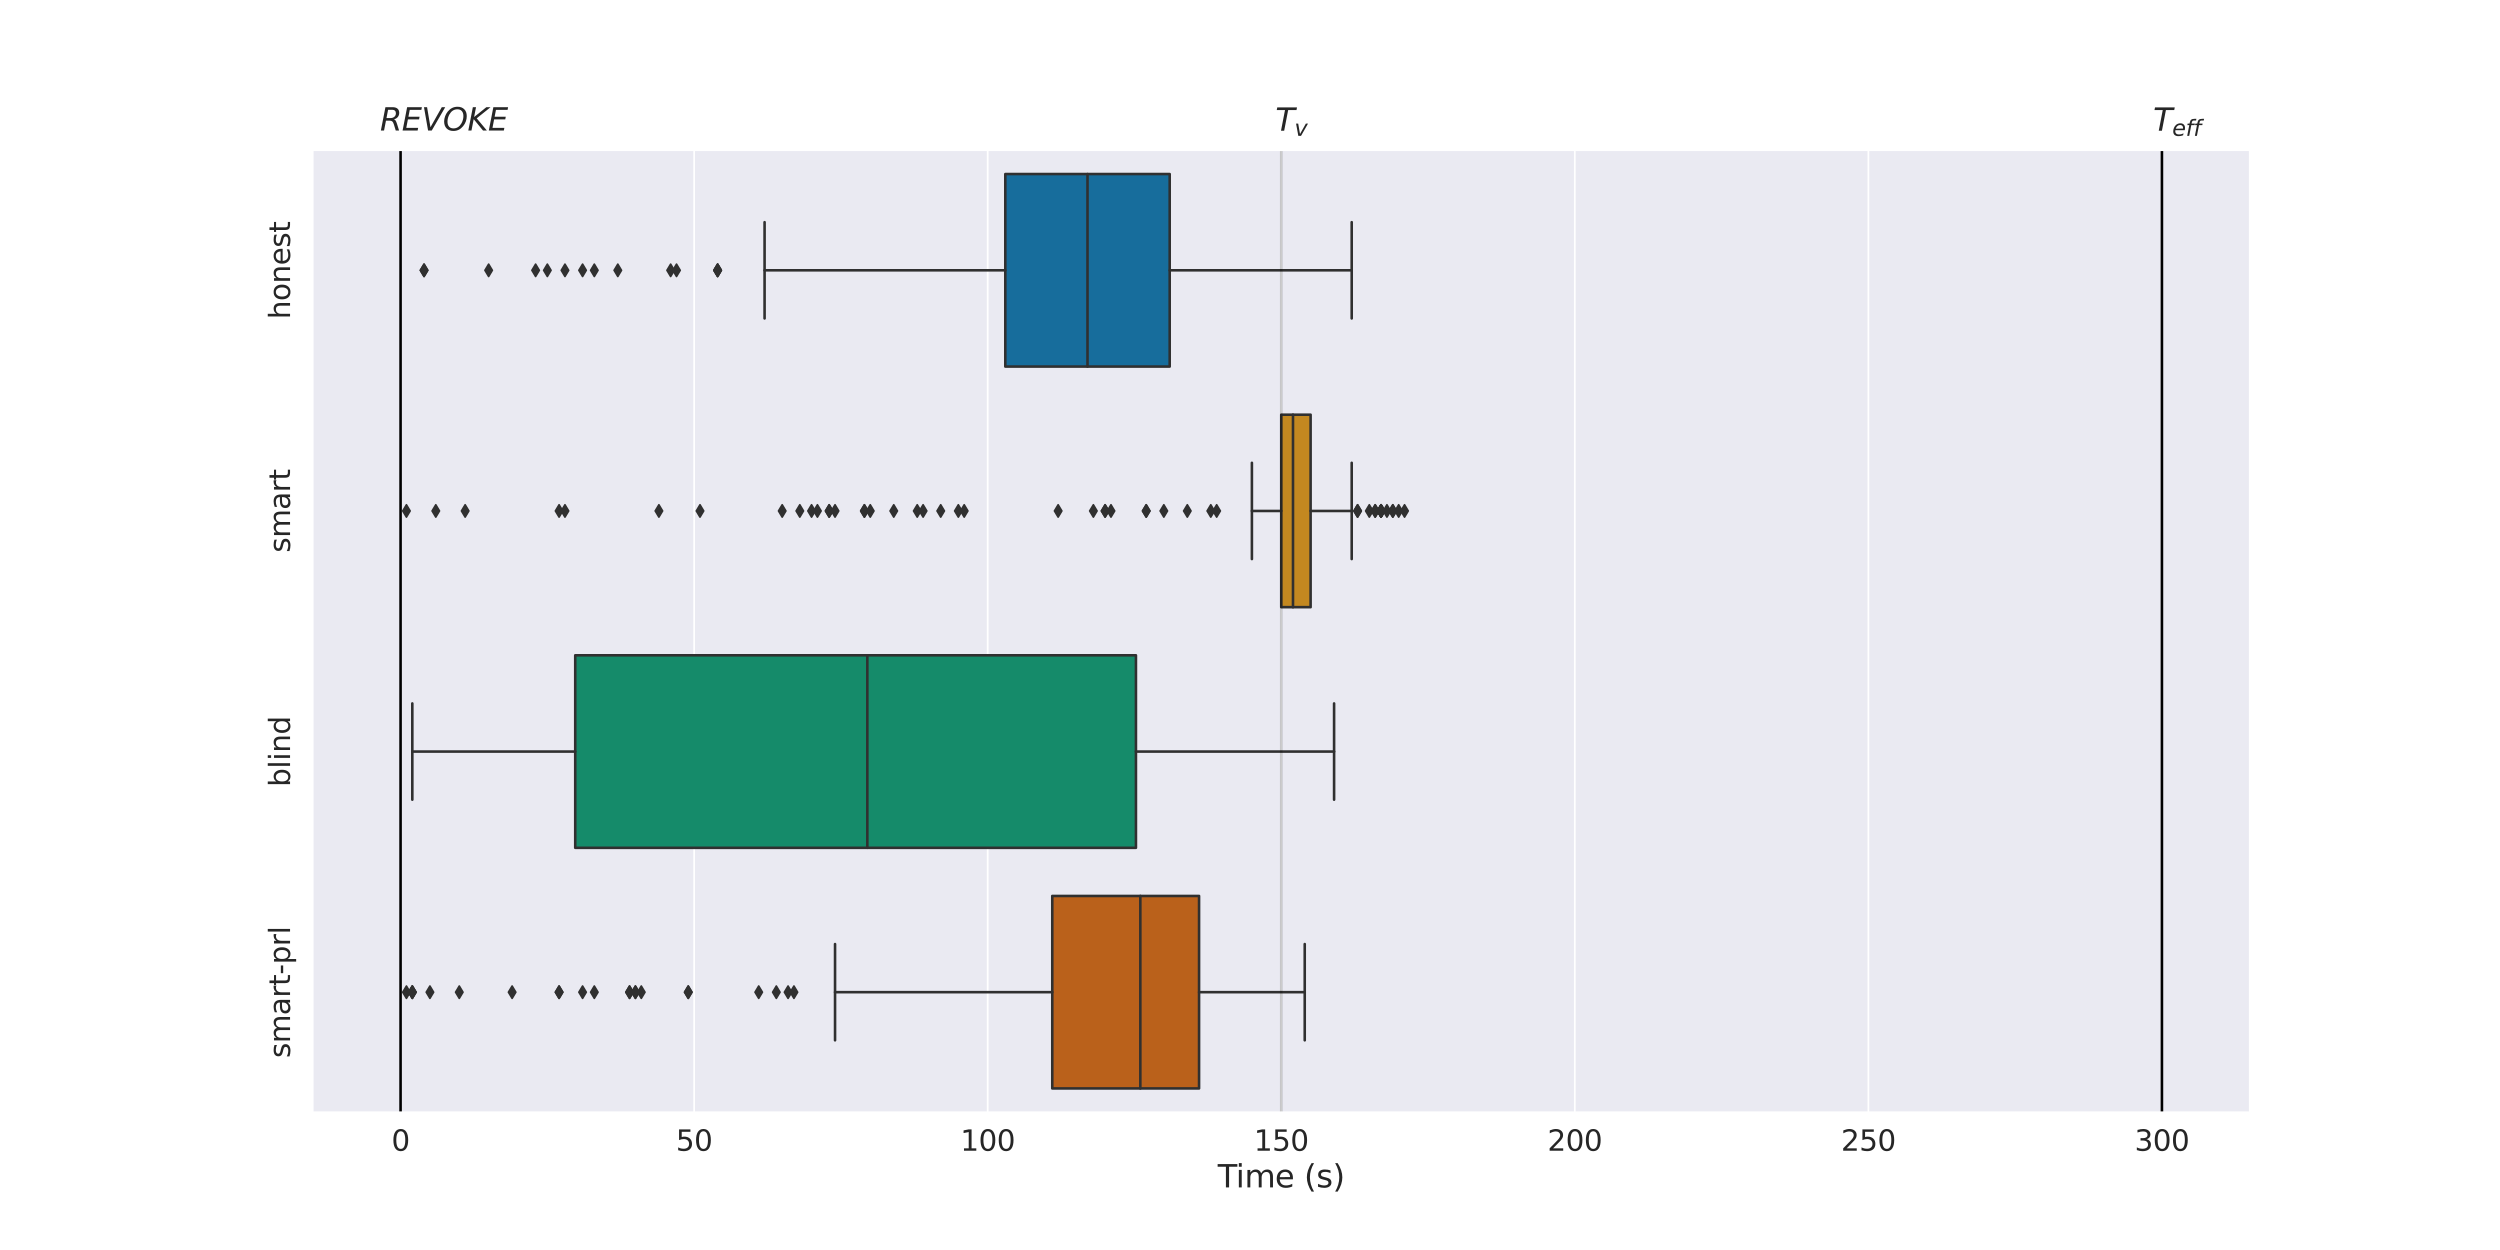 <?xml version="1.0" encoding="utf-8" standalone="no"?>
<!DOCTYPE svg PUBLIC "-//W3C//DTD SVG 1.1//EN"
  "http://www.w3.org/Graphics/SVG/1.1/DTD/svg11.dtd">
<svg xmlns:xlink="http://www.w3.org/1999/xlink" width="1440pt" height="720pt" viewBox="0 0 1440 720" xmlns="http://www.w3.org/2000/svg" version="1.1">
 <defs>
  <style type="text/css">*{stroke-linejoin: round; stroke-linecap: butt}</style>
 </defs>
 <g id="figure_1">
  <g id="patch_1">
   <path d="M 0 720 
L 1440 720 
L 1440 0 
L 0 0 
z
" style="fill: #ffffff"/>
  </g>
  <g id="axes_1">
   <g id="patch_2">
    <path d="M 180 640.8 
L 1296 640.8 
L 1296 86.4 
L 180 86.4 
z
" style="fill: #eaeaf2"/>
   </g>
   <g id="matplotlib.axis_1">
    <g id="xtick_1">
     <g id="line2d_1">
      <path d="M 230.727 640.8 
L 230.727 86.4 
" clip-path="url(#p16298e36af)" style="fill: none; stroke: #ffffff; stroke-linecap: round"/>
     </g>
     <g id="text_1">
      <!-- 0 -->
      <g style="fill: #262626" transform="translate(225.478 662.837) scale(0.165 -0.165)">
       <defs>
        <path id="DejaVuSans-30" d="M 2034 4250 
Q 1547 4250 1301 3770 
Q 1056 3291 1056 2328 
Q 1056 1369 1301 889 
Q 1547 409 2034 409 
Q 2525 409 2770 889 
Q 3016 1369 3016 2328 
Q 3016 3291 2770 3770 
Q 2525 4250 2034 4250 
z
M 2034 4750 
Q 2819 4750 3233 4129 
Q 3647 3509 3647 2328 
Q 3647 1150 3233 529 
Q 2819 -91 2034 -91 
Q 1250 -91 836 529 
Q 422 1150 422 2328 
Q 422 3509 836 4129 
Q 1250 4750 2034 4750 
z
" transform="scale(0.016)"/>
       </defs>
       <use xlink:href="#DejaVuSans-30"/>
      </g>
     </g>
    </g>
    <g id="xtick_2">
     <g id="line2d_2">
      <path d="M 399.818 640.8 
L 399.818 86.4 
" clip-path="url(#p16298e36af)" style="fill: none; stroke: #ffffff; stroke-linecap: round"/>
     </g>
     <g id="text_2">
      <!-- 50 -->
      <g style="fill: #262626" transform="translate(389.32 662.837) scale(0.165 -0.165)">
       <defs>
        <path id="DejaVuSans-35" d="M 691 4666 
L 3169 4666 
L 3169 4134 
L 1269 4134 
L 1269 2991 
Q 1406 3038 1543 3061 
Q 1681 3084 1819 3084 
Q 2600 3084 3056 2656 
Q 3513 2228 3513 1497 
Q 3513 744 3044 326 
Q 2575 -91 1722 -91 
Q 1428 -91 1123 -41 
Q 819 9 494 109 
L 494 744 
Q 775 591 1075 516 
Q 1375 441 1709 441 
Q 2250 441 2565 725 
Q 2881 1009 2881 1497 
Q 2881 1984 2565 2268 
Q 2250 2553 1709 2553 
Q 1456 2553 1204 2497 
Q 953 2441 691 2322 
L 691 4666 
z
" transform="scale(0.016)"/>
       </defs>
       <use xlink:href="#DejaVuSans-35"/>
       <use xlink:href="#DejaVuSans-30" x="63.623"/>
      </g>
     </g>
    </g>
    <g id="xtick_3">
     <g id="line2d_3">
      <path d="M 568.909 640.8 
L 568.909 86.4 
" clip-path="url(#p16298e36af)" style="fill: none; stroke: #ffffff; stroke-linecap: round"/>
     </g>
     <g id="text_3">
      <!-- 100 -->
      <g style="fill: #262626" transform="translate(553.162 662.837) scale(0.165 -0.165)">
       <defs>
        <path id="DejaVuSans-31" d="M 794 531 
L 1825 531 
L 1825 4091 
L 703 3866 
L 703 4441 
L 1819 4666 
L 2450 4666 
L 2450 531 
L 3481 531 
L 3481 0 
L 794 0 
L 794 531 
z
" transform="scale(0.016)"/>
       </defs>
       <use xlink:href="#DejaVuSans-31"/>
       <use xlink:href="#DejaVuSans-30" x="63.623"/>
       <use xlink:href="#DejaVuSans-30" x="127.246"/>
      </g>
     </g>
    </g>
    <g id="xtick_4">
     <g id="line2d_4">
      <path d="M 738 640.8 
L 738 86.4 
" clip-path="url(#p16298e36af)" style="fill: none; stroke: #ffffff; stroke-linecap: round"/>
     </g>
     <g id="text_4">
      <!-- 150 -->
      <g style="fill: #262626" transform="translate(722.253 662.837) scale(0.165 -0.165)">
       <use xlink:href="#DejaVuSans-31"/>
       <use xlink:href="#DejaVuSans-35" x="63.623"/>
       <use xlink:href="#DejaVuSans-30" x="127.246"/>
      </g>
     </g>
    </g>
    <g id="xtick_5">
     <g id="line2d_5">
      <path d="M 907.091 640.8 
L 907.091 86.4 
" clip-path="url(#p16298e36af)" style="fill: none; stroke: #ffffff; stroke-linecap: round"/>
     </g>
     <g id="text_5">
      <!-- 200 -->
      <g style="fill: #262626" transform="translate(891.344 662.837) scale(0.165 -0.165)">
       <defs>
        <path id="DejaVuSans-32" d="M 1228 531 
L 3431 531 
L 3431 0 
L 469 0 
L 469 531 
Q 828 903 1448 1529 
Q 2069 2156 2228 2338 
Q 2531 2678 2651 2914 
Q 2772 3150 2772 3378 
Q 2772 3750 2511 3984 
Q 2250 4219 1831 4219 
Q 1534 4219 1204 4116 
Q 875 4013 500 3803 
L 500 4441 
Q 881 4594 1212 4672 
Q 1544 4750 1819 4750 
Q 2544 4750 2975 4387 
Q 3406 4025 3406 3419 
Q 3406 3131 3298 2873 
Q 3191 2616 2906 2266 
Q 2828 2175 2409 1742 
Q 1991 1309 1228 531 
z
" transform="scale(0.016)"/>
       </defs>
       <use xlink:href="#DejaVuSans-32"/>
       <use xlink:href="#DejaVuSans-30" x="63.623"/>
       <use xlink:href="#DejaVuSans-30" x="127.246"/>
      </g>
     </g>
    </g>
    <g id="xtick_6">
     <g id="line2d_6">
      <path d="M 1076.182 640.8 
L 1076.182 86.4 
" clip-path="url(#p16298e36af)" style="fill: none; stroke: #ffffff; stroke-linecap: round"/>
     </g>
     <g id="text_6">
      <!-- 250 -->
      <g style="fill: #262626" transform="translate(1060.435 662.837) scale(0.165 -0.165)">
       <use xlink:href="#DejaVuSans-32"/>
       <use xlink:href="#DejaVuSans-35" x="63.623"/>
       <use xlink:href="#DejaVuSans-30" x="127.246"/>
      </g>
     </g>
    </g>
    <g id="xtick_7">
     <g id="line2d_7">
      <path d="M 1245.273 640.8 
L 1245.273 86.4 
" clip-path="url(#p16298e36af)" style="fill: none; stroke: #ffffff; stroke-linecap: round"/>
     </g>
     <g id="text_7">
      <!-- 300 -->
      <g style="fill: #262626" transform="translate(1229.526 662.837) scale(0.165 -0.165)">
       <defs>
        <path id="DejaVuSans-33" d="M 2597 2516 
Q 3050 2419 3304 2112 
Q 3559 1806 3559 1356 
Q 3559 666 3084 287 
Q 2609 -91 1734 -91 
Q 1441 -91 1130 -33 
Q 819 25 488 141 
L 488 750 
Q 750 597 1062 519 
Q 1375 441 1716 441 
Q 2309 441 2620 675 
Q 2931 909 2931 1356 
Q 2931 1769 2642 2001 
Q 2353 2234 1838 2234 
L 1294 2234 
L 1294 2753 
L 1863 2753 
Q 2328 2753 2575 2939 
Q 2822 3125 2822 3475 
Q 2822 3834 2567 4026 
Q 2313 4219 1838 4219 
Q 1578 4219 1281 4162 
Q 984 4106 628 3988 
L 628 4550 
Q 988 4650 1302 4700 
Q 1616 4750 1894 4750 
Q 2613 4750 3031 4423 
Q 3450 4097 3450 3541 
Q 3450 3153 3228 2886 
Q 3006 2619 2597 2516 
z
" transform="scale(0.016)"/>
       </defs>
       <use xlink:href="#DejaVuSans-33"/>
       <use xlink:href="#DejaVuSans-30" x="63.623"/>
       <use xlink:href="#DejaVuSans-30" x="127.246"/>
      </g>
     </g>
    </g>
    <g id="text_8">
     <!-- Time (s) -->
     <g style="fill: #262626" transform="translate(701.408 683.946) scale(0.18 -0.18)">
      <defs>
       <path id="DejaVuSans-54" d="M -19 4666 
L 3928 4666 
L 3928 4134 
L 2272 4134 
L 2272 0 
L 1638 0 
L 1638 4134 
L -19 4134 
L -19 4666 
z
" transform="scale(0.016)"/>
       <path id="DejaVuSans-69" d="M 603 3500 
L 1178 3500 
L 1178 0 
L 603 0 
L 603 3500 
z
M 603 4863 
L 1178 4863 
L 1178 4134 
L 603 4134 
L 603 4863 
z
" transform="scale(0.016)"/>
       <path id="DejaVuSans-6d" d="M 3328 2828 
Q 3544 3216 3844 3400 
Q 4144 3584 4550 3584 
Q 5097 3584 5394 3201 
Q 5691 2819 5691 2113 
L 5691 0 
L 5113 0 
L 5113 2094 
Q 5113 2597 4934 2840 
Q 4756 3084 4391 3084 
Q 3944 3084 3684 2787 
Q 3425 2491 3425 1978 
L 3425 0 
L 2847 0 
L 2847 2094 
Q 2847 2600 2669 2842 
Q 2491 3084 2119 3084 
Q 1678 3084 1418 2786 
Q 1159 2488 1159 1978 
L 1159 0 
L 581 0 
L 581 3500 
L 1159 3500 
L 1159 2956 
Q 1356 3278 1631 3431 
Q 1906 3584 2284 3584 
Q 2666 3584 2933 3390 
Q 3200 3197 3328 2828 
z
" transform="scale(0.016)"/>
       <path id="DejaVuSans-65" d="M 3597 1894 
L 3597 1613 
L 953 1613 
Q 991 1019 1311 708 
Q 1631 397 2203 397 
Q 2534 397 2845 478 
Q 3156 559 3463 722 
L 3463 178 
Q 3153 47 2828 -22 
Q 2503 -91 2169 -91 
Q 1331 -91 842 396 
Q 353 884 353 1716 
Q 353 2575 817 3079 
Q 1281 3584 2069 3584 
Q 2775 3584 3186 3129 
Q 3597 2675 3597 1894 
z
M 3022 2063 
Q 3016 2534 2758 2815 
Q 2500 3097 2075 3097 
Q 1594 3097 1305 2825 
Q 1016 2553 972 2059 
L 3022 2063 
z
" transform="scale(0.016)"/>
       <path id="DejaVuSans-20" transform="scale(0.016)"/>
       <path id="DejaVuSans-28" d="M 1984 4856 
Q 1566 4138 1362 3434 
Q 1159 2731 1159 2009 
Q 1159 1288 1364 580 
Q 1569 -128 1984 -844 
L 1484 -844 
Q 1016 -109 783 600 
Q 550 1309 550 2009 
Q 550 2706 781 3412 
Q 1013 4119 1484 4856 
L 1984 4856 
z
" transform="scale(0.016)"/>
       <path id="DejaVuSans-73" d="M 2834 3397 
L 2834 2853 
Q 2591 2978 2328 3040 
Q 2066 3103 1784 3103 
Q 1356 3103 1142 2972 
Q 928 2841 928 2578 
Q 928 2378 1081 2264 
Q 1234 2150 1697 2047 
L 1894 2003 
Q 2506 1872 2764 1633 
Q 3022 1394 3022 966 
Q 3022 478 2636 193 
Q 2250 -91 1575 -91 
Q 1294 -91 989 -36 
Q 684 19 347 128 
L 347 722 
Q 666 556 975 473 
Q 1284 391 1588 391 
Q 1994 391 2212 530 
Q 2431 669 2431 922 
Q 2431 1156 2273 1281 
Q 2116 1406 1581 1522 
L 1381 1569 
Q 847 1681 609 1914 
Q 372 2147 372 2553 
Q 372 3047 722 3315 
Q 1072 3584 1716 3584 
Q 2034 3584 2315 3537 
Q 2597 3491 2834 3397 
z
" transform="scale(0.016)"/>
       <path id="DejaVuSans-29" d="M 513 4856 
L 1013 4856 
Q 1481 4119 1714 3412 
Q 1947 2706 1947 2009 
Q 1947 1309 1714 600 
Q 1481 -109 1013 -844 
L 513 -844 
Q 928 -128 1133 580 
Q 1338 1288 1338 2009 
Q 1338 2731 1133 3434 
Q 928 4138 513 4856 
z
" transform="scale(0.016)"/>
      </defs>
      <use xlink:href="#DejaVuSans-54"/>
      <use xlink:href="#DejaVuSans-69" x="57.959"/>
      <use xlink:href="#DejaVuSans-6d" x="85.742"/>
      <use xlink:href="#DejaVuSans-65" x="183.154"/>
      <use xlink:href="#DejaVuSans-20" x="244.678"/>
      <use xlink:href="#DejaVuSans-28" x="276.465"/>
      <use xlink:href="#DejaVuSans-73" x="315.479"/>
      <use xlink:href="#DejaVuSans-29" x="367.578"/>
     </g>
    </g>
   </g>
   <g id="matplotlib.axis_2">
    <g id="ytick_1">
     <g id="text_9">
      <!-- honest -->
      <g style="fill: #262626" transform="translate(167.069 183.813) rotate(-90) scale(0.165 -0.165)">
       <defs>
        <path id="DejaVuSans-68" d="M 3513 2113 
L 3513 0 
L 2938 0 
L 2938 2094 
Q 2938 2591 2744 2837 
Q 2550 3084 2163 3084 
Q 1697 3084 1428 2787 
Q 1159 2491 1159 1978 
L 1159 0 
L 581 0 
L 581 4863 
L 1159 4863 
L 1159 2956 
Q 1366 3272 1645 3428 
Q 1925 3584 2291 3584 
Q 2894 3584 3203 3211 
Q 3513 2838 3513 2113 
z
" transform="scale(0.016)"/>
        <path id="DejaVuSans-6f" d="M 1959 3097 
Q 1497 3097 1228 2736 
Q 959 2375 959 1747 
Q 959 1119 1226 758 
Q 1494 397 1959 397 
Q 2419 397 2687 759 
Q 2956 1122 2956 1747 
Q 2956 2369 2687 2733 
Q 2419 3097 1959 3097 
z
M 1959 3584 
Q 2709 3584 3137 3096 
Q 3566 2609 3566 1747 
Q 3566 888 3137 398 
Q 2709 -91 1959 -91 
Q 1206 -91 779 398 
Q 353 888 353 1747 
Q 353 2609 779 3096 
Q 1206 3584 1959 3584 
z
" transform="scale(0.016)"/>
        <path id="DejaVuSans-6e" d="M 3513 2113 
L 3513 0 
L 2938 0 
L 2938 2094 
Q 2938 2591 2744 2837 
Q 2550 3084 2163 3084 
Q 1697 3084 1428 2787 
Q 1159 2491 1159 1978 
L 1159 0 
L 581 0 
L 581 3500 
L 1159 3500 
L 1159 2956 
Q 1366 3272 1645 3428 
Q 1925 3584 2291 3584 
Q 2894 3584 3203 3211 
Q 3513 2838 3513 2113 
z
" transform="scale(0.016)"/>
        <path id="DejaVuSans-74" d="M 1172 4494 
L 1172 3500 
L 2356 3500 
L 2356 3053 
L 1172 3053 
L 1172 1153 
Q 1172 725 1289 603 
Q 1406 481 1766 481 
L 2356 481 
L 2356 0 
L 1766 0 
Q 1100 0 847 248 
Q 594 497 594 1153 
L 594 3053 
L 172 3053 
L 172 3500 
L 594 3500 
L 594 4494 
L 1172 4494 
z
" transform="scale(0.016)"/>
       </defs>
       <use xlink:href="#DejaVuSans-68"/>
       <use xlink:href="#DejaVuSans-6f" x="63.379"/>
       <use xlink:href="#DejaVuSans-6e" x="124.561"/>
       <use xlink:href="#DejaVuSans-65" x="187.939"/>
       <use xlink:href="#DejaVuSans-73" x="249.463"/>
       <use xlink:href="#DejaVuSans-74" x="301.562"/>
      </g>
     </g>
    </g>
    <g id="ytick_2">
     <g id="text_10">
      <!-- smart -->
      <g style="fill: #262626" transform="translate(167.069 318.315) rotate(-90) scale(0.165 -0.165)">
       <defs>
        <path id="DejaVuSans-61" d="M 2194 1759 
Q 1497 1759 1228 1600 
Q 959 1441 959 1056 
Q 959 750 1161 570 
Q 1363 391 1709 391 
Q 2188 391 2477 730 
Q 2766 1069 2766 1631 
L 2766 1759 
L 2194 1759 
z
M 3341 1997 
L 3341 0 
L 2766 0 
L 2766 531 
Q 2569 213 2275 61 
Q 1981 -91 1556 -91 
Q 1019 -91 701 211 
Q 384 513 384 1019 
Q 384 1609 779 1909 
Q 1175 2209 1959 2209 
L 2766 2209 
L 2766 2266 
Q 2766 2663 2505 2880 
Q 2244 3097 1772 3097 
Q 1472 3097 1187 3025 
Q 903 2953 641 2809 
L 641 3341 
Q 956 3463 1253 3523 
Q 1550 3584 1831 3584 
Q 2591 3584 2966 3190 
Q 3341 2797 3341 1997 
z
" transform="scale(0.016)"/>
        <path id="DejaVuSans-72" d="M 2631 2963 
Q 2534 3019 2420 3045 
Q 2306 3072 2169 3072 
Q 1681 3072 1420 2755 
Q 1159 2438 1159 1844 
L 1159 0 
L 581 0 
L 581 3500 
L 1159 3500 
L 1159 2956 
Q 1341 3275 1631 3429 
Q 1922 3584 2338 3584 
Q 2397 3584 2469 3576 
Q 2541 3569 2628 3553 
L 2631 2963 
z
" transform="scale(0.016)"/>
       </defs>
       <use xlink:href="#DejaVuSans-73"/>
       <use xlink:href="#DejaVuSans-6d" x="52.1"/>
       <use xlink:href="#DejaVuSans-61" x="149.512"/>
       <use xlink:href="#DejaVuSans-72" x="210.791"/>
       <use xlink:href="#DejaVuSans-74" x="251.904"/>
      </g>
     </g>
    </g>
    <g id="ytick_3">
     <g id="text_11">
      <!-- blind -->
      <g style="fill: #262626" transform="translate(167.069 453.187) rotate(-90) scale(0.165 -0.165)">
       <defs>
        <path id="DejaVuSans-62" d="M 3116 1747 
Q 3116 2381 2855 2742 
Q 2594 3103 2138 3103 
Q 1681 3103 1420 2742 
Q 1159 2381 1159 1747 
Q 1159 1113 1420 752 
Q 1681 391 2138 391 
Q 2594 391 2855 752 
Q 3116 1113 3116 1747 
z
M 1159 2969 
Q 1341 3281 1617 3432 
Q 1894 3584 2278 3584 
Q 2916 3584 3314 3078 
Q 3713 2572 3713 1747 
Q 3713 922 3314 415 
Q 2916 -91 2278 -91 
Q 1894 -91 1617 61 
Q 1341 213 1159 525 
L 1159 0 
L 581 0 
L 581 4863 
L 1159 4863 
L 1159 2969 
z
" transform="scale(0.016)"/>
        <path id="DejaVuSans-6c" d="M 603 4863 
L 1178 4863 
L 1178 0 
L 603 0 
L 603 4863 
z
" transform="scale(0.016)"/>
        <path id="DejaVuSans-64" d="M 2906 2969 
L 2906 4863 
L 3481 4863 
L 3481 0 
L 2906 0 
L 2906 525 
Q 2725 213 2448 61 
Q 2172 -91 1784 -91 
Q 1150 -91 751 415 
Q 353 922 353 1747 
Q 353 2572 751 3078 
Q 1150 3584 1784 3584 
Q 2172 3584 2448 3432 
Q 2725 3281 2906 2969 
z
M 947 1747 
Q 947 1113 1208 752 
Q 1469 391 1925 391 
Q 2381 391 2643 752 
Q 2906 1113 2906 1747 
Q 2906 2381 2643 2742 
Q 2381 3103 1925 3103 
Q 1469 3103 1208 2742 
Q 947 2381 947 1747 
z
" transform="scale(0.016)"/>
       </defs>
       <use xlink:href="#DejaVuSans-62"/>
       <use xlink:href="#DejaVuSans-6c" x="63.477"/>
       <use xlink:href="#DejaVuSans-69" x="91.26"/>
       <use xlink:href="#DejaVuSans-6e" x="119.043"/>
       <use xlink:href="#DejaVuSans-64" x="182.422"/>
      </g>
     </g>
    </g>
    <g id="ytick_4">
     <g id="text_12">
      <!-- smart-prl -->
      <g style="fill: #262626" transform="translate(167.069 609.413) rotate(-90) scale(0.165 -0.165)">
       <defs>
        <path id="DejaVuSans-2d" d="M 313 2009 
L 1997 2009 
L 1997 1497 
L 313 1497 
L 313 2009 
z
" transform="scale(0.016)"/>
        <path id="DejaVuSans-70" d="M 1159 525 
L 1159 -1331 
L 581 -1331 
L 581 3500 
L 1159 3500 
L 1159 2969 
Q 1341 3281 1617 3432 
Q 1894 3584 2278 3584 
Q 2916 3584 3314 3078 
Q 3713 2572 3713 1747 
Q 3713 922 3314 415 
Q 2916 -91 2278 -91 
Q 1894 -91 1617 61 
Q 1341 213 1159 525 
z
M 3116 1747 
Q 3116 2381 2855 2742 
Q 2594 3103 2138 3103 
Q 1681 3103 1420 2742 
Q 1159 2381 1159 1747 
Q 1159 1113 1420 752 
Q 1681 391 2138 391 
Q 2594 391 2855 752 
Q 3116 1113 3116 1747 
z
" transform="scale(0.016)"/>
       </defs>
       <use xlink:href="#DejaVuSans-73"/>
       <use xlink:href="#DejaVuSans-6d" x="52.1"/>
       <use xlink:href="#DejaVuSans-61" x="149.512"/>
       <use xlink:href="#DejaVuSans-72" x="210.791"/>
       <use xlink:href="#DejaVuSans-74" x="251.904"/>
       <use xlink:href="#DejaVuSans-2d" x="291.113"/>
       <use xlink:href="#DejaVuSans-70" x="327.197"/>
       <use xlink:href="#DejaVuSans-72" x="390.674"/>
       <use xlink:href="#DejaVuSans-6c" x="431.787"/>
      </g>
     </g>
    </g>
   </g>
   <g id="patch_3">
    <path d="M 579.055 100.26 
L 579.055 211.14 
L 673.745 211.14 
L 673.745 100.26 
L 579.055 100.26 
z
" clip-path="url(#p16298e36af)" style="fill: #176d9c; stroke: #303030; stroke-width: 1.5; stroke-linejoin: miter"/>
   </g>
   <g id="patch_4">
    <path d="M 738 238.86 
L 738 349.74 
L 754.909 349.74 
L 754.909 238.86 
L 738 238.86 
z
" clip-path="url(#p16298e36af)" style="fill: #c38820; stroke: #303030; stroke-width: 1.5; stroke-linejoin: miter"/>
   </g>
   <g id="patch_5">
    <path d="M 331.336 377.46 
L 331.336 488.34 
L 654.3 488.34 
L 654.3 377.46 
L 331.336 377.46 
z
" clip-path="url(#p16298e36af)" style="fill: #158b6a; stroke: #303030; stroke-width: 1.5; stroke-linejoin: miter"/>
   </g>
   <g id="patch_6">
    <path d="M 606.109 516.06 
L 606.109 626.94 
L 690.655 626.94 
L 690.655 516.06 
L 606.109 516.06 
z
" clip-path="url(#p16298e36af)" style="fill: #ba611b; stroke: #303030; stroke-width: 1.5; stroke-linejoin: miter"/>
   </g>
   <g id="line2d_8">
    <path d="M 579.055 155.7 
L 440.4 155.7 
" clip-path="url(#p16298e36af)" style="fill: none; stroke: #303030; stroke-width: 1.5; stroke-linecap: round"/>
   </g>
   <g id="line2d_9">
    <path d="M 673.745 155.7 
L 778.582 155.7 
" clip-path="url(#p16298e36af)" style="fill: none; stroke: #303030; stroke-width: 1.5; stroke-linecap: round"/>
   </g>
   <g id="line2d_10">
    <path d="M 440.4 127.98 
L 440.4 183.42 
" clip-path="url(#p16298e36af)" style="fill: none; stroke: #303030; stroke-width: 1.5; stroke-linecap: round"/>
   </g>
   <g id="line2d_11">
    <path d="M 778.582 127.98 
L 778.582 183.42 
" clip-path="url(#p16298e36af)" style="fill: none; stroke: #303030; stroke-width: 1.5; stroke-linecap: round"/>
   </g>
   <g id="line2d_12">
    <defs>
     <path id="m66808f7378" d="M -0 3.536 
L 2.121 0 
L -0 -3.536 
L -2.121 -0 
z
" style="stroke: #303030; stroke-linejoin: miter"/>
    </defs>
    <g clip-path="url(#p16298e36af)">
     <use xlink:href="#m66808f7378" x="244.255" y="155.7" style="fill: #303030; stroke: #303030; stroke-linejoin: miter"/>
     <use xlink:href="#m66808f7378" x="281.455" y="155.7" style="fill: #303030; stroke: #303030; stroke-linejoin: miter"/>
     <use xlink:href="#m66808f7378" x="335.564" y="155.7" style="fill: #303030; stroke: #303030; stroke-linejoin: miter"/>
     <use xlink:href="#m66808f7378" x="342.327" y="155.7" style="fill: #303030; stroke: #303030; stroke-linejoin: miter"/>
     <use xlink:href="#m66808f7378" x="244.255" y="155.7" style="fill: #303030; stroke: #303030; stroke-linejoin: miter"/>
     <use xlink:href="#m66808f7378" x="355.855" y="155.7" style="fill: #303030; stroke: #303030; stroke-linejoin: miter"/>
     <use xlink:href="#m66808f7378" x="315.273" y="155.7" style="fill: #303030; stroke: #303030; stroke-linejoin: miter"/>
     <use xlink:href="#m66808f7378" x="389.673" y="155.7" style="fill: #303030; stroke: #303030; stroke-linejoin: miter"/>
     <use xlink:href="#m66808f7378" x="325.418" y="155.7" style="fill: #303030; stroke: #303030; stroke-linejoin: miter"/>
     <use xlink:href="#m66808f7378" x="413.345" y="155.7" style="fill: #303030; stroke: #303030; stroke-linejoin: miter"/>
     <use xlink:href="#m66808f7378" x="308.509" y="155.7" style="fill: #303030; stroke: #303030; stroke-linejoin: miter"/>
     <use xlink:href="#m66808f7378" x="413.345" y="155.7" style="fill: #303030; stroke: #303030; stroke-linejoin: miter"/>
     <use xlink:href="#m66808f7378" x="386.291" y="155.7" style="fill: #303030; stroke: #303030; stroke-linejoin: miter"/>
     <use xlink:href="#m66808f7378" x="413.345" y="155.7" style="fill: #303030; stroke: #303030; stroke-linejoin: miter"/>
    </g>
   </g>
   <g id="line2d_13">
    <path d="M 738 294.3 
L 721.091 294.3 
" clip-path="url(#p16298e36af)" style="fill: none; stroke: #303030; stroke-width: 1.5; stroke-linecap: round"/>
   </g>
   <g id="line2d_14">
    <path d="M 754.909 294.3 
L 778.582 294.3 
" clip-path="url(#p16298e36af)" style="fill: none; stroke: #303030; stroke-width: 1.5; stroke-linecap: round"/>
   </g>
   <g id="line2d_15">
    <path d="M 721.091 266.58 
L 721.091 322.02 
" clip-path="url(#p16298e36af)" style="fill: none; stroke: #303030; stroke-width: 1.5; stroke-linecap: round"/>
   </g>
   <g id="line2d_16">
    <path d="M 778.582 266.58 
L 778.582 322.02 
" clip-path="url(#p16298e36af)" style="fill: none; stroke: #303030; stroke-width: 1.5; stroke-linecap: round"/>
   </g>
   <g id="line2d_17">
    <g clip-path="url(#p16298e36af)">
     <use xlink:href="#m66808f7378" x="660.218" y="294.3" style="fill: #303030; stroke: #303030; stroke-linejoin: miter"/>
     <use xlink:href="#m66808f7378" x="477.6" y="294.3" style="fill: #303030; stroke: #303030; stroke-linejoin: miter"/>
     <use xlink:href="#m66808f7378" x="531.709" y="294.3" style="fill: #303030; stroke: #303030; stroke-linejoin: miter"/>
     <use xlink:href="#m66808f7378" x="555.382" y="294.3" style="fill: #303030; stroke: #303030; stroke-linejoin: miter"/>
     <use xlink:href="#m66808f7378" x="514.8" y="294.3" style="fill: #303030; stroke: #303030; stroke-linejoin: miter"/>
     <use xlink:href="#m66808f7378" x="629.782" y="294.3" style="fill: #303030; stroke: #303030; stroke-linejoin: miter"/>
     <use xlink:href="#m66808f7378" x="501.273" y="294.3" style="fill: #303030; stroke: #303030; stroke-linejoin: miter"/>
     <use xlink:href="#m66808f7378" x="683.891" y="294.3" style="fill: #303030; stroke: #303030; stroke-linejoin: miter"/>
     <use xlink:href="#m66808f7378" x="325.418" y="294.3" style="fill: #303030; stroke: #303030; stroke-linejoin: miter"/>
     <use xlink:href="#m66808f7378" x="497.891" y="294.3" style="fill: #303030; stroke: #303030; stroke-linejoin: miter"/>
     <use xlink:href="#m66808f7378" x="636.545" y="294.3" style="fill: #303030; stroke: #303030; stroke-linejoin: miter"/>
     <use xlink:href="#m66808f7378" x="660.218" y="294.3" style="fill: #303030; stroke: #303030; stroke-linejoin: miter"/>
     <use xlink:href="#m66808f7378" x="636.545" y="294.3" style="fill: #303030; stroke: #303030; stroke-linejoin: miter"/>
     <use xlink:href="#m66808f7378" x="403.2" y="294.3" style="fill: #303030; stroke: #303030; stroke-linejoin: miter"/>
     <use xlink:href="#m66808f7378" x="670.364" y="294.3" style="fill: #303030; stroke: #303030; stroke-linejoin: miter"/>
     <use xlink:href="#m66808f7378" x="450.545" y="294.3" style="fill: #303030; stroke: #303030; stroke-linejoin: miter"/>
     <use xlink:href="#m66808f7378" x="528.327" y="294.3" style="fill: #303030; stroke: #303030; stroke-linejoin: miter"/>
     <use xlink:href="#m66808f7378" x="470.836" y="294.3" style="fill: #303030; stroke: #303030; stroke-linejoin: miter"/>
     <use xlink:href="#m66808f7378" x="609.491" y="294.3" style="fill: #303030; stroke: #303030; stroke-linejoin: miter"/>
     <use xlink:href="#m66808f7378" x="460.691" y="294.3" style="fill: #303030; stroke: #303030; stroke-linejoin: miter"/>
     <use xlink:href="#m66808f7378" x="322.036" y="294.3" style="fill: #303030; stroke: #303030; stroke-linejoin: miter"/>
     <use xlink:href="#m66808f7378" x="477.6" y="294.3" style="fill: #303030; stroke: #303030; stroke-linejoin: miter"/>
     <use xlink:href="#m66808f7378" x="497.891" y="294.3" style="fill: #303030; stroke: #303030; stroke-linejoin: miter"/>
     <use xlink:href="#m66808f7378" x="379.527" y="294.3" style="fill: #303030; stroke: #303030; stroke-linejoin: miter"/>
     <use xlink:href="#m66808f7378" x="480.982" y="294.3" style="fill: #303030; stroke: #303030; stroke-linejoin: miter"/>
     <use xlink:href="#m66808f7378" x="234.109" y="294.3" style="fill: #303030; stroke: #303030; stroke-linejoin: miter"/>
     <use xlink:href="#m66808f7378" x="639.927" y="294.3" style="fill: #303030; stroke: #303030; stroke-linejoin: miter"/>
     <use xlink:href="#m66808f7378" x="251.018" y="294.3" style="fill: #303030; stroke: #303030; stroke-linejoin: miter"/>
     <use xlink:href="#m66808f7378" x="552" y="294.3" style="fill: #303030; stroke: #303030; stroke-linejoin: miter"/>
     <use xlink:href="#m66808f7378" x="541.855" y="294.3" style="fill: #303030; stroke: #303030; stroke-linejoin: miter"/>
     <use xlink:href="#m66808f7378" x="700.8" y="294.3" style="fill: #303030; stroke: #303030; stroke-linejoin: miter"/>
     <use xlink:href="#m66808f7378" x="467.455" y="294.3" style="fill: #303030; stroke: #303030; stroke-linejoin: miter"/>
     <use xlink:href="#m66808f7378" x="697.418" y="294.3" style="fill: #303030; stroke: #303030; stroke-linejoin: miter"/>
     <use xlink:href="#m66808f7378" x="267.927" y="294.3" style="fill: #303030; stroke: #303030; stroke-linejoin: miter"/>
     <use xlink:href="#m66808f7378" x="795.491" y="294.3" style="fill: #303030; stroke: #303030; stroke-linejoin: miter"/>
     <use xlink:href="#m66808f7378" x="792.109" y="294.3" style="fill: #303030; stroke: #303030; stroke-linejoin: miter"/>
     <use xlink:href="#m66808f7378" x="802.255" y="294.3" style="fill: #303030; stroke: #303030; stroke-linejoin: miter"/>
     <use xlink:href="#m66808f7378" x="781.964" y="294.3" style="fill: #303030; stroke: #303030; stroke-linejoin: miter"/>
     <use xlink:href="#m66808f7378" x="805.636" y="294.3" style="fill: #303030; stroke: #303030; stroke-linejoin: miter"/>
     <use xlink:href="#m66808f7378" x="795.491" y="294.3" style="fill: #303030; stroke: #303030; stroke-linejoin: miter"/>
     <use xlink:href="#m66808f7378" x="795.491" y="294.3" style="fill: #303030; stroke: #303030; stroke-linejoin: miter"/>
     <use xlink:href="#m66808f7378" x="802.255" y="294.3" style="fill: #303030; stroke: #303030; stroke-linejoin: miter"/>
     <use xlink:href="#m66808f7378" x="798.873" y="294.3" style="fill: #303030; stroke: #303030; stroke-linejoin: miter"/>
     <use xlink:href="#m66808f7378" x="795.491" y="294.3" style="fill: #303030; stroke: #303030; stroke-linejoin: miter"/>
     <use xlink:href="#m66808f7378" x="795.491" y="294.3" style="fill: #303030; stroke: #303030; stroke-linejoin: miter"/>
     <use xlink:href="#m66808f7378" x="792.109" y="294.3" style="fill: #303030; stroke: #303030; stroke-linejoin: miter"/>
     <use xlink:href="#m66808f7378" x="781.964" y="294.3" style="fill: #303030; stroke: #303030; stroke-linejoin: miter"/>
     <use xlink:href="#m66808f7378" x="809.018" y="294.3" style="fill: #303030; stroke: #303030; stroke-linejoin: miter"/>
     <use xlink:href="#m66808f7378" x="788.727" y="294.3" style="fill: #303030; stroke: #303030; stroke-linejoin: miter"/>
    </g>
   </g>
   <g id="line2d_18">
    <path d="M 331.336 432.9 
L 237.491 432.9 
" clip-path="url(#p16298e36af)" style="fill: none; stroke: #303030; stroke-width: 1.5; stroke-linecap: round"/>
   </g>
   <g id="line2d_19">
    <path d="M 654.3 432.9 
L 768.436 432.9 
" clip-path="url(#p16298e36af)" style="fill: none; stroke: #303030; stroke-width: 1.5; stroke-linecap: round"/>
   </g>
   <g id="line2d_20">
    <path d="M 237.491 405.18 
L 237.491 460.62 
" clip-path="url(#p16298e36af)" style="fill: none; stroke: #303030; stroke-width: 1.5; stroke-linecap: round"/>
   </g>
   <g id="line2d_21">
    <path d="M 768.436 405.18 
L 768.436 460.62 
" clip-path="url(#p16298e36af)" style="fill: none; stroke: #303030; stroke-width: 1.5; stroke-linecap: round"/>
   </g>
   <g id="line2d_22"/>
   <g id="line2d_23">
    <path d="M 606.109 571.5 
L 480.982 571.5 
" clip-path="url(#p16298e36af)" style="fill: none; stroke: #303030; stroke-width: 1.5; stroke-linecap: round"/>
   </g>
   <g id="line2d_24">
    <path d="M 690.655 571.5 
L 751.527 571.5 
" clip-path="url(#p16298e36af)" style="fill: none; stroke: #303030; stroke-width: 1.5; stroke-linecap: round"/>
   </g>
   <g id="line2d_25">
    <path d="M 480.982 543.78 
L 480.982 599.22 
" clip-path="url(#p16298e36af)" style="fill: none; stroke: #303030; stroke-width: 1.5; stroke-linecap: round"/>
   </g>
   <g id="line2d_26">
    <path d="M 751.527 543.78 
L 751.527 599.22 
" clip-path="url(#p16298e36af)" style="fill: none; stroke: #303030; stroke-width: 1.5; stroke-linecap: round"/>
   </g>
   <g id="line2d_27">
    <g clip-path="url(#p16298e36af)">
     <use xlink:href="#m66808f7378" x="234.109" y="571.5" style="fill: #303030; stroke: #303030; stroke-linejoin: miter"/>
     <use xlink:href="#m66808f7378" x="437.018" y="571.5" style="fill: #303030; stroke: #303030; stroke-linejoin: miter"/>
     <use xlink:href="#m66808f7378" x="322.036" y="571.5" style="fill: #303030; stroke: #303030; stroke-linejoin: miter"/>
     <use xlink:href="#m66808f7378" x="366" y="571.5" style="fill: #303030; stroke: #303030; stroke-linejoin: miter"/>
     <use xlink:href="#m66808f7378" x="322.036" y="571.5" style="fill: #303030; stroke: #303030; stroke-linejoin: miter"/>
     <use xlink:href="#m66808f7378" x="237.491" y="571.5" style="fill: #303030; stroke: #303030; stroke-linejoin: miter"/>
     <use xlink:href="#m66808f7378" x="447.164" y="571.5" style="fill: #303030; stroke: #303030; stroke-linejoin: miter"/>
     <use xlink:href="#m66808f7378" x="396.436" y="571.5" style="fill: #303030; stroke: #303030; stroke-linejoin: miter"/>
     <use xlink:href="#m66808f7378" x="457.309" y="571.5" style="fill: #303030; stroke: #303030; stroke-linejoin: miter"/>
     <use xlink:href="#m66808f7378" x="294.982" y="571.5" style="fill: #303030; stroke: #303030; stroke-linejoin: miter"/>
     <use xlink:href="#m66808f7378" x="237.491" y="571.5" style="fill: #303030; stroke: #303030; stroke-linejoin: miter"/>
     <use xlink:href="#m66808f7378" x="237.491" y="571.5" style="fill: #303030; stroke: #303030; stroke-linejoin: miter"/>
     <use xlink:href="#m66808f7378" x="264.545" y="571.5" style="fill: #303030; stroke: #303030; stroke-linejoin: miter"/>
     <use xlink:href="#m66808f7378" x="335.564" y="571.5" style="fill: #303030; stroke: #303030; stroke-linejoin: miter"/>
     <use xlink:href="#m66808f7378" x="362.618" y="571.5" style="fill: #303030; stroke: #303030; stroke-linejoin: miter"/>
     <use xlink:href="#m66808f7378" x="453.927" y="571.5" style="fill: #303030; stroke: #303030; stroke-linejoin: miter"/>
     <use xlink:href="#m66808f7378" x="342.327" y="571.5" style="fill: #303030; stroke: #303030; stroke-linejoin: miter"/>
     <use xlink:href="#m66808f7378" x="366" y="571.5" style="fill: #303030; stroke: #303030; stroke-linejoin: miter"/>
     <use xlink:href="#m66808f7378" x="369.382" y="571.5" style="fill: #303030; stroke: #303030; stroke-linejoin: miter"/>
     <use xlink:href="#m66808f7378" x="362.618" y="571.5" style="fill: #303030; stroke: #303030; stroke-linejoin: miter"/>
     <use xlink:href="#m66808f7378" x="396.436" y="571.5" style="fill: #303030; stroke: #303030; stroke-linejoin: miter"/>
     <use xlink:href="#m66808f7378" x="247.636" y="571.5" style="fill: #303030; stroke: #303030; stroke-linejoin: miter"/>
    </g>
   </g>
   <g id="line2d_28">
    <path d="M 230.727 640.8 
L 230.727 86.4 
" clip-path="url(#p16298e36af)" style="fill: none; stroke: #000000; stroke-width: 1.5; stroke-linecap: round"/>
   </g>
   <g id="line2d_29">
    <path d="M 738 640.8 
L 738 86.4 
" clip-path="url(#p16298e36af)" style="fill: none; stroke: #000000; stroke-opacity: 0.2; stroke-width: 1.5; stroke-linecap: round"/>
   </g>
   <g id="line2d_30">
    <path d="M 1245.273 640.8 
L 1245.273 86.4 
" clip-path="url(#p16298e36af)" style="fill: none; stroke: #000000; stroke-width: 1.5; stroke-linecap: round"/>
   </g>
   <g id="line2d_31">
    <path d="M 626.4 100.26 
L 626.4 211.14 
" clip-path="url(#p16298e36af)" style="fill: none; stroke: #303030; stroke-width: 1.5; stroke-linecap: round"/>
   </g>
   <g id="line2d_32">
    <path d="M 744.764 238.86 
L 744.764 349.74 
" clip-path="url(#p16298e36af)" style="fill: none; stroke: #303030; stroke-width: 1.5; stroke-linecap: round"/>
   </g>
   <g id="line2d_33">
    <path d="M 499.582 377.46 
L 499.582 488.34 
" clip-path="url(#p16298e36af)" style="fill: none; stroke: #303030; stroke-width: 1.5; stroke-linecap: round"/>
   </g>
   <g id="line2d_34">
    <path d="M 656.836 516.06 
L 656.836 626.94 
" clip-path="url(#p16298e36af)" style="fill: none; stroke: #303030; stroke-width: 1.5; stroke-linecap: round"/>
   </g>
   <g id="patch_7">
    <path d="M 180 640.8 
L 180 86.4 
" style="fill: none; stroke: #ffffff; stroke-width: 1.25; stroke-linejoin: miter; stroke-linecap: square"/>
   </g>
   <g id="patch_8">
    <path d="M 1296 640.8 
L 1296 86.4 
" style="fill: none; stroke: #ffffff; stroke-width: 1.25; stroke-linejoin: miter; stroke-linecap: square"/>
   </g>
   <g id="patch_9">
    <path d="M 180 640.8 
L 1296 640.8 
" style="fill: none; stroke: #ffffff; stroke-width: 1.25; stroke-linejoin: miter; stroke-linecap: square"/>
   </g>
   <g id="patch_10">
    <path d="M 180 86.4 
L 1296 86.4 
" style="fill: none; stroke: #ffffff; stroke-width: 1.25; stroke-linejoin: miter; stroke-linecap: square"/>
   </g>
   <g id="text_13">
    <!-- $REVOKE$ -->
    <g style="fill: #262626" transform="translate(218.891 75.312) scale(0.18 -0.18)">
     <defs>
      <path id="DejaVuSans-Oblique-52" d="M 1613 4147 
L 1294 2491 
L 2106 2491 
Q 2584 2491 2879 2755 
Q 3175 3019 3175 3444 
Q 3175 3784 2976 3965 
Q 2778 4147 2406 4147 
L 1613 4147 
z
M 2772 2241 
Q 2972 2194 3105 2009 
Q 3238 1825 3413 1275 
L 3809 0 
L 3144 0 
L 2778 1197 
Q 2638 1659 2453 1815 
Q 2269 1972 1888 1972 
L 1191 1972 
L 806 0 
L 172 0 
L 1081 4666 
L 2503 4666 
Q 3150 4666 3495 4373 
Q 3841 4081 3841 3531 
Q 3841 3044 3547 2687 
Q 3253 2331 2772 2241 
z
" transform="scale(0.016)"/>
      <path id="DejaVuSans-Oblique-45" d="M 1081 4666 
L 4031 4666 
L 3928 4134 
L 1606 4134 
L 1338 2753 
L 3566 2753 
L 3463 2222 
L 1234 2222 
L 909 531 
L 3284 531 
L 3181 0 
L 172 0 
L 1081 4666 
z
" transform="scale(0.016)"/>
      <path id="DejaVuSans-Oblique-56" d="M 1319 0 
L 500 4666 
L 1119 4666 
L 1797 653 
L 4063 4666 
L 4750 4666 
L 2053 0 
L 1319 0 
z
" transform="scale(0.016)"/>
      <path id="DejaVuSans-Oblique-4f" d="M 2919 4238 
Q 2400 4238 2003 3986 
Q 1606 3734 1313 3219 
Q 1125 2891 1026 2522 
Q 928 2153 928 1778 
Q 928 1128 1239 775 
Q 1550 422 2119 422 
Q 2631 422 3032 676 
Q 3434 931 3719 1434 
Q 3909 1772 4009 2142 
Q 4109 2513 4109 2881 
Q 4109 3528 3796 3883 
Q 3484 4238 2919 4238 
z
M 2100 -91 
Q 1241 -91 748 418 
Q 256 928 256 1813 
Q 256 2319 448 2847 
Q 641 3375 978 3788 
Q 1375 4272 1862 4511 
Q 2350 4750 2938 4750 
Q 3794 4750 4287 4245 
Q 4781 3741 4781 2869 
Q 4781 2331 4593 1812 
Q 4406 1294 4056 872 
Q 3656 384 3173 146 
Q 2691 -91 2100 -91 
z
" transform="scale(0.016)"/>
      <path id="DejaVuSans-Oblique-4b" d="M 1081 4666 
L 1716 4666 
L 1331 2700 
L 3781 4666 
L 4622 4666 
L 1850 2438 
L 3878 0 
L 3109 0 
L 1247 2272 
L 806 0 
L 172 0 
L 1081 4666 
z
" transform="scale(0.016)"/>
     </defs>
     <use xlink:href="#DejaVuSans-Oblique-52" transform="translate(0 0.781)"/>
     <use xlink:href="#DejaVuSans-Oblique-45" transform="translate(69.482 0.781)"/>
     <use xlink:href="#DejaVuSans-Oblique-56" transform="translate(132.666 0.781)"/>
     <use xlink:href="#DejaVuSans-Oblique-4f" transform="translate(201.074 0.781)"/>
     <use xlink:href="#DejaVuSans-Oblique-4b" transform="translate(279.785 0.781)"/>
     <use xlink:href="#DejaVuSans-Oblique-45" transform="translate(345.361 0.781)"/>
    </g>
   </g>
   <g id="text_14">
    <!-- $T_{v}$ -->
    <g style="fill: #262626" transform="translate(734.618 75.312) scale(0.18 -0.18)">
     <defs>
      <path id="DejaVuSans-Oblique-54" d="M 378 4666 
L 4325 4666 
L 4225 4134 
L 2559 4134 
L 1759 0 
L 1125 0 
L 1925 4134 
L 275 4134 
L 378 4666 
z
" transform="scale(0.016)"/>
      <path id="DejaVuSans-Oblique-76" d="M 459 3500 
L 1069 3500 
L 1581 525 
L 3256 3500 
L 3866 3500 
L 1875 0 
L 1100 0 
L 459 3500 
z
" transform="scale(0.016)"/>
     </defs>
     <use xlink:href="#DejaVuSans-Oblique-54" transform="translate(0 0.094)"/>
     <use xlink:href="#DejaVuSans-Oblique-76" transform="translate(61.084 -16.312) scale(0.7)"/>
    </g>
   </g>
   <g id="text_15">
    <!-- $T_{eff}$ -->
    <g style="fill: #262626" transform="translate(1240.2 75.312) scale(0.18 -0.18)">
     <defs>
      <path id="DejaVuSans-Oblique-65" d="M 3078 2063 
Q 3088 2113 3092 2166 
Q 3097 2219 3097 2272 
Q 3097 2653 2873 2875 
Q 2650 3097 2266 3097 
Q 1838 3097 1509 2826 
Q 1181 2556 1013 2059 
L 3078 2063 
z
M 3578 1613 
L 903 1613 
Q 884 1494 878 1425 
Q 872 1356 872 1306 
Q 872 872 1139 634 
Q 1406 397 1894 397 
Q 2269 397 2603 481 
Q 2938 566 3225 728 
L 3116 159 
Q 2806 34 2476 -28 
Q 2147 -91 1806 -91 
Q 1078 -91 686 257 
Q 294 606 294 1247 
Q 294 1794 489 2264 
Q 684 2734 1063 3103 
Q 1306 3334 1642 3459 
Q 1978 3584 2356 3584 
Q 2950 3584 3301 3228 
Q 3653 2872 3653 2272 
Q 3653 2128 3634 1964 
Q 3616 1800 3578 1613 
z
" transform="scale(0.016)"/>
      <path id="DejaVuSans-Oblique-66" d="M 3059 4863 
L 2969 4384 
L 2419 4384 
Q 2106 4384 1964 4261 
Q 1822 4138 1753 3809 
L 1691 3500 
L 2638 3500 
L 2553 3053 
L 1606 3053 
L 1013 0 
L 434 0 
L 1031 3053 
L 481 3053 
L 563 3500 
L 1113 3500 
L 1159 3744 
Q 1278 4363 1576 4613 
Q 1875 4863 2516 4863 
L 3059 4863 
z
" transform="scale(0.016)"/>
     </defs>
     <use xlink:href="#DejaVuSans-Oblique-54" transform="translate(0 0.094)"/>
     <use xlink:href="#DejaVuSans-Oblique-65" transform="translate(61.084 -16.312) scale(0.7)"/>
     <use xlink:href="#DejaVuSans-Oblique-66" transform="translate(104.15 -16.312) scale(0.7)"/>
     <use xlink:href="#DejaVuSans-Oblique-66" transform="translate(128.794 -16.312) scale(0.7)"/>
    </g>
   </g>
  </g>
 </g>
 <defs>
  <clipPath id="p16298e36af">
   <rect x="180" y="86.4" width="1116" height="554.4"/>
  </clipPath>
 </defs>
</svg>
